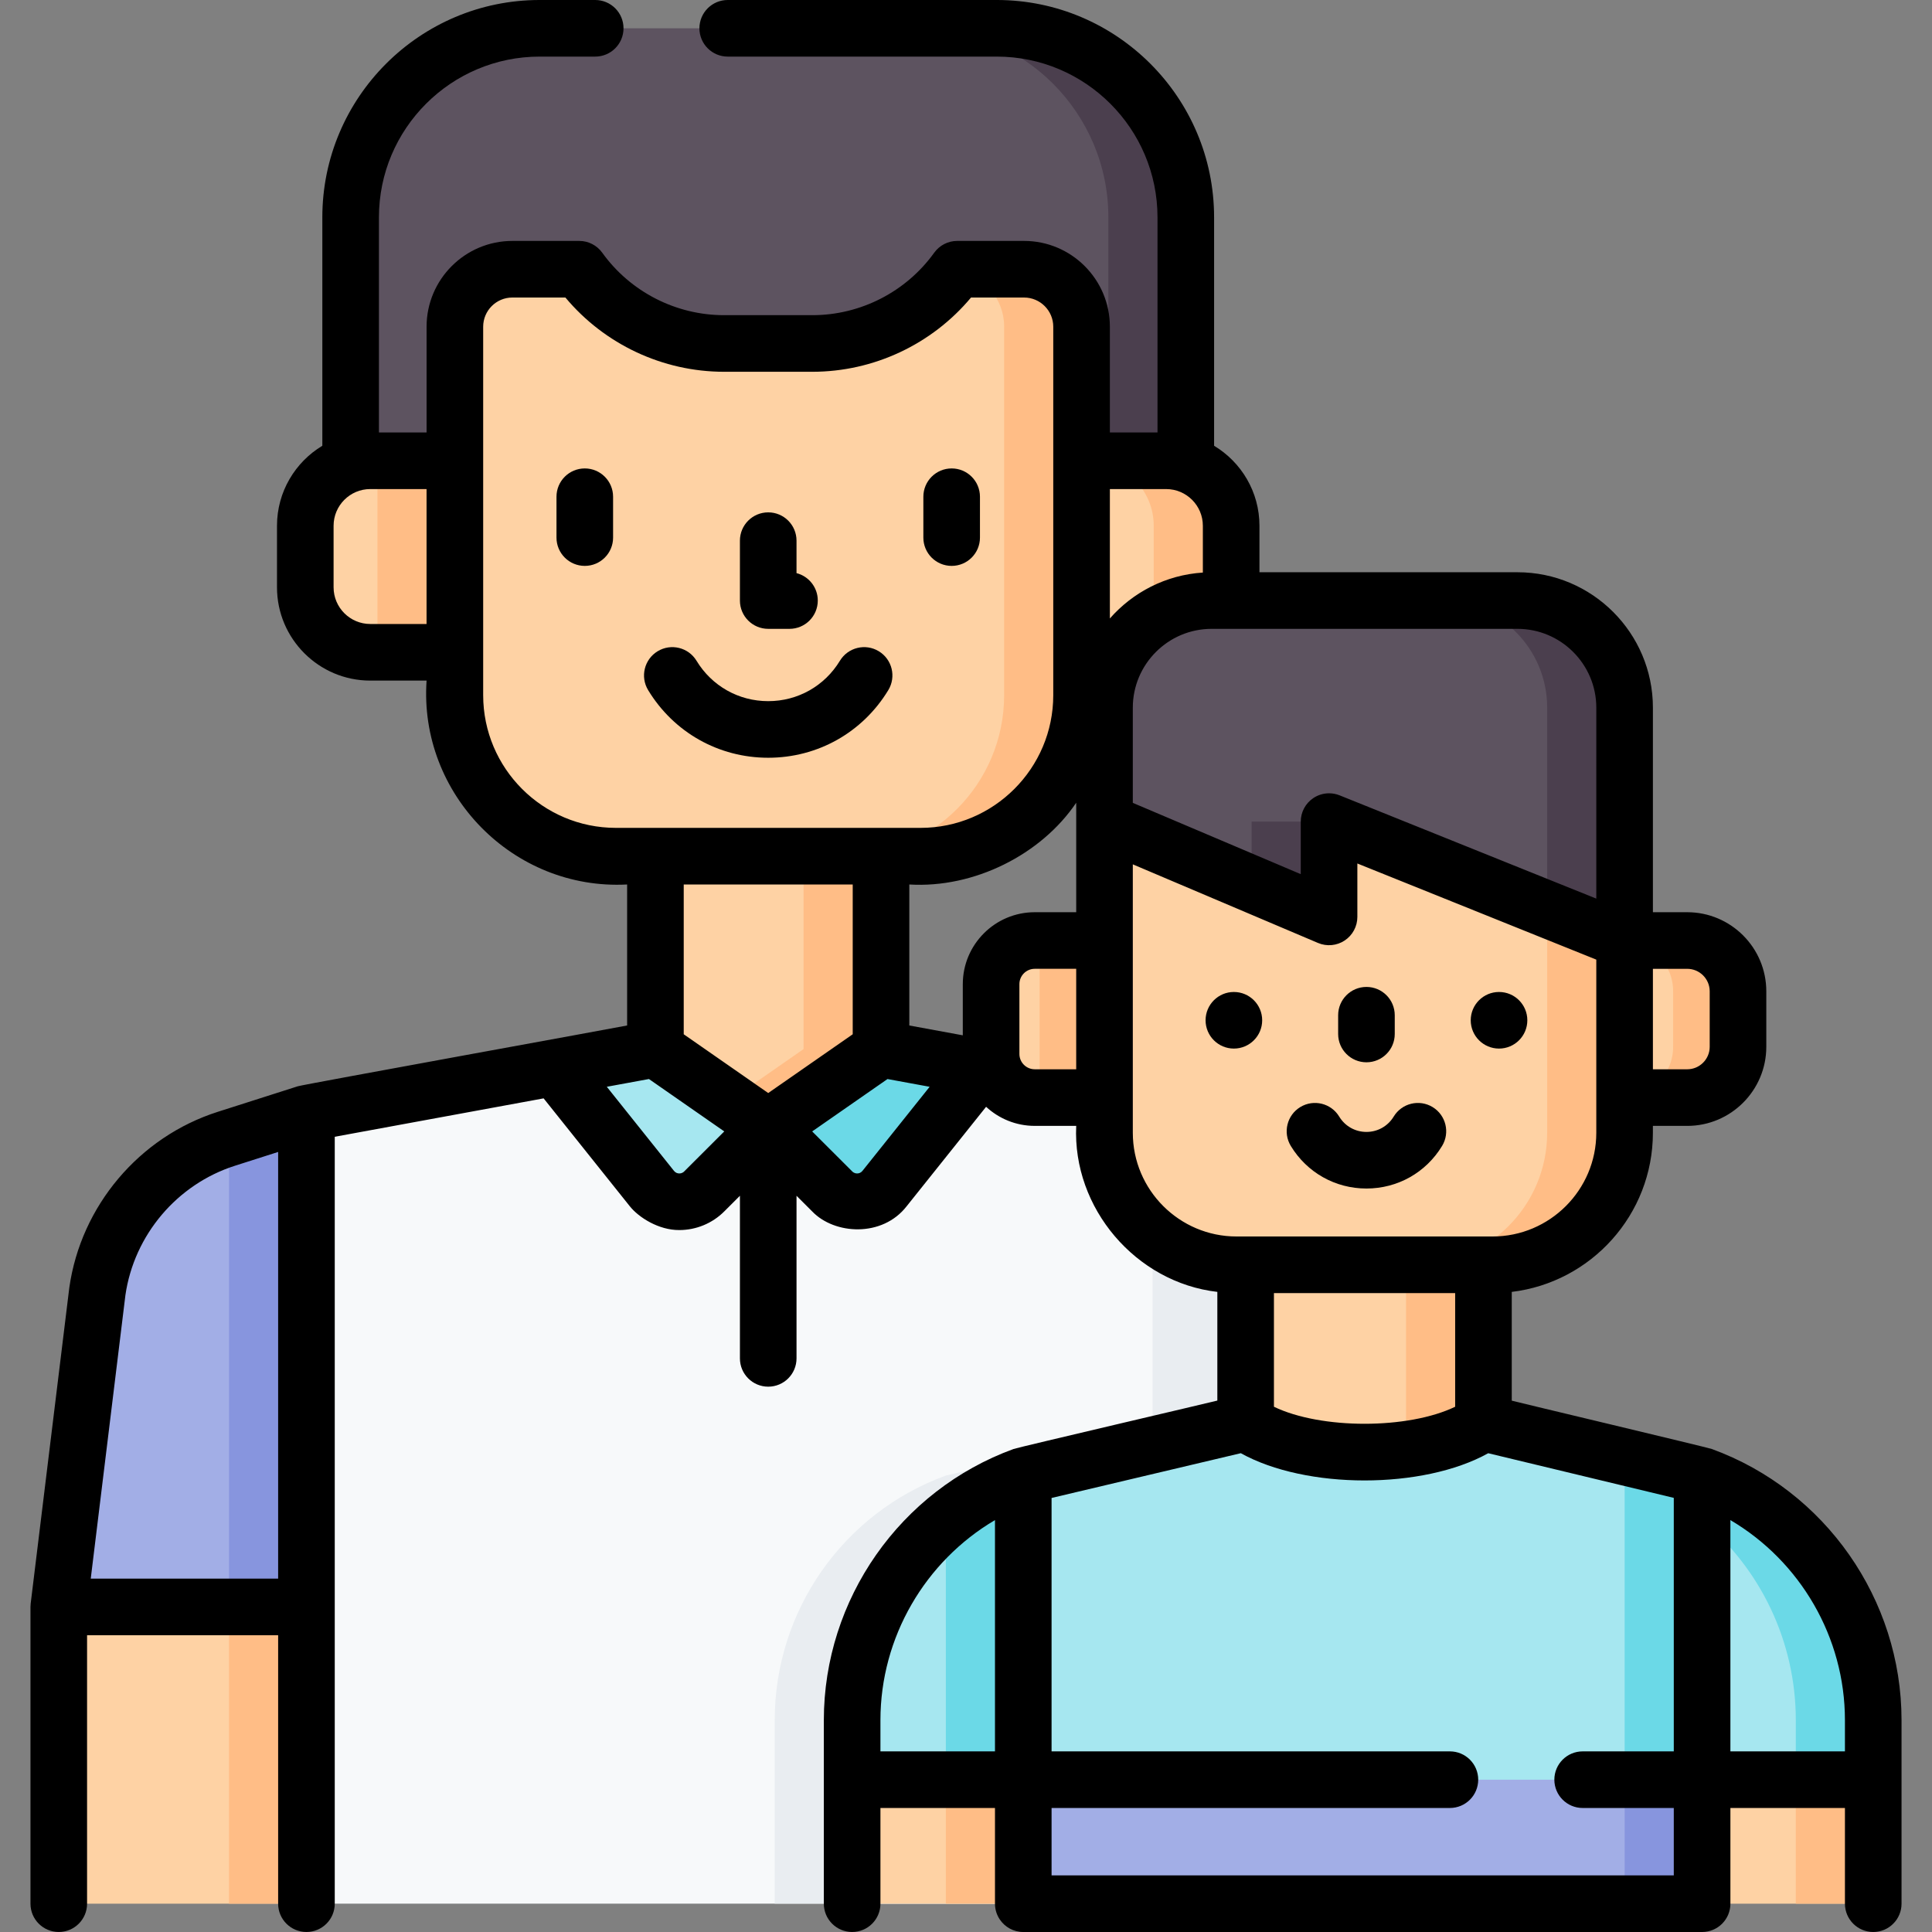 <svg id="Capa_1" enable-background="new 0 0 512.003 512.003" height="512" viewBox="0 0 512.003 512.003" width="512" xmlns="http://www.w3.org/2000/svg"><rect x="0" y="0" width="512.003" height="512.003" fill="#808080" stroke="none"/><g><g><path d="m325.961 295.01v209.49h-244.75v-209.49l92.48-17h59.79z" fill="#f7f9fa"/><path d="m325.961 377.1v127.4h-120.65v-48.64c0-14.49 4.53-28.21 12.46-39.55 7.94-11.34 19.27-20.3 32.89-25.27l58.93-13.94z" fill="#e9edf1"/><path d="m233.479 278.014h-20.519l92.482 17v209.486h20.52v-209.486z" fill="#e9edf1"/><path d="m81.214 295.014-21.224 6.777c-18.209 5.814-31.49 21.528-34.188 40.452l-10.228 83.617h65.639v-130.846z" fill="#a2aee6"/><path d="m60.694 301.566v124.294h20.52v-130.846z" fill="#8795de"/><path d="m325.962 295.014 21.224 6.777c18.209 5.814 31.49 21.528 34.188 40.452l10.227 83.618h-65.639z" fill="#e9edf1"/><path d="m314.251 135.194h-221.327v-77.594c0-27.669 22.43-50.099 50.099-50.099h121.129c27.669 0 50.099 22.43 50.099 50.099z" fill="#5d5360"/><path d="m264.152 7.5h-20.52c27.669 0 50.099 22.43 50.099 50.099v77.595h20.52v-77.594c0-27.669-22.43-50.1-50.099-50.1z" fill="#4b3f4e"/><path d="m286.628 86.587v97.64c0 23.567-19.105 42.671-42.671 42.671h-80.739c-23.567 0-42.671-19.105-42.671-42.671v-97.64c0-8.416 6.823-15.239 15.239-15.239h17.722c8.88 12.354 23.164 19.678 38.378 19.678h23.402c15.214 0 29.498-7.324 38.378-19.678h17.722c8.418-.001 15.24 6.822 15.24 15.239z" fill="#fed2a4"/><g><path d="m171.367 91.025h20.52c-15.214 0-29.498-7.324-38.378-19.678h-17.723c-.893 0-1.763.092-2.614.24 8.892 12.206 23.082 19.438 38.195 19.438z" fill="#fed2a4"/><path d="m271.389 71.347h-17.722c-.059.082-.124.158-.184.24 7.168 1.242 12.625 7.476 12.625 14.999v97.64c0 23.567-19.104 42.671-42.671 42.671h20.52c23.567 0 42.671-19.104 42.671-42.671v-97.64c0-8.416-6.822-15.239-15.239-15.239z" fill="#ffbd86"/></g><path d="m120.543 172.865h-22.413c-9.513 0-17.225-7.712-17.225-17.225v-16.308c0-9.513 7.712-17.225 17.225-17.225h22.413z" fill="#fed2a4"/><path d="m100.023 122.108h20.52v50.757h-20.52z" fill="#ffbd86"/><path d="m309.045 172.865h-22.413v-50.757h22.413c9.513 0 17.225 7.712 17.225 17.225v16.308c0 9.512-7.712 17.224-17.225 17.224z" fill="#fed2a4"/><path d="m309.045 122.108h-20.52c9.513 0 17.225 7.712 17.225 17.225v16.308c0 9.513-7.712 17.225-17.225 17.225h20.52c9.513 0 17.225-7.712 17.225-17.225v-16.308c0-9.513-7.712-17.225-17.225-17.225z" fill="#ffbd86"/><path d="m173.696 226.898h59.784v51.116l-29.892 20.792-29.892-20.792z" fill="#fed2a4"/><path d="m212.96 226.898v51.116l-19.632 13.655 10.26 7.137 29.891-20.792v-51.116z" fill="#ffbd86"/><path d="m203.588 298.806 16.973 16.951c3.928 3.923 10.395 3.561 13.86-.777l25.627-32.081-26.568-4.884z" fill="#6bd9e7"/><path d="m203.588 298.806-16.973 16.951c-3.928 3.923-10.395 3.561-13.86-.777l-25.627-32.081 26.568-4.884z" fill="#a6e7f0"/><path d="m15.574 425.86h65.639v78.64h-65.639z" fill="#fed2a4"/><path d="m60.694 425.86h20.52v78.64h-20.52z" fill="#ffbd86"/><path d="m292.708 217.733v82.457c0 19.327 15.667 34.994 34.994 34.994h67.842c19.327 0 34.994-15.667 34.994-34.994v-82.457z" fill="#fed2a4"/><path d="m410.017 217.733v82.457c0 19.327-15.667 34.994-34.994 34.994h20.52c19.327 0 34.994-15.667 34.994-34.994v-82.457z" fill="#ffbd86"/><path d="m292.705 290.873h-18.491c-6.385 0-11.56-5.176-11.56-11.56v-18.504c0-6.385 5.176-11.56 11.56-11.56h18.491z" fill="#fed2a4"/><path d="m275.513 249.247h17.192v41.625h-17.192z" fill="#ffbd86"/><path d="m447.133 290.873h-16.593v-41.625h16.593c7.433 0 13.459 6.026 13.459 13.459v14.708c0 7.432-6.026 13.458-13.459 13.458z" fill="#fed2a4"/><path d="m447.133 249.247h-16.593v.03c7.153.316 12.859 6.198 12.859 13.428v14.708c0 7.231-5.707 13.113-12.859 13.428v.03h16.593c7.433 0 13.458-6.026 13.458-13.459v-14.708c.001-7.431-6.025-13.457-13.458-13.457z" fill="#ffbd86"/><g><path d="m451.074 504.5h-179.894v-113.455l58.929-13.942h63.027l57.938 13.942z" fill="#a6e7f0"/><path d="m393.136 377.103h-20.52l57.937 13.942v113.455h20.52v-113.455z" fill="#6bd9e7"/><path d="m330.109 335.184h63.027v41.92c-14.735 10.249-48.292 10.249-63.027 0z" fill="#fed2a4"/><path d="m372.616 335.184v41.92c-5.257 3.657-12.914 6.002-21.254 7.049 15.034 1.888 32.296-.456 41.774-7.049v-41.92z" fill="#ffbd86"/></g><path d="m271.18 391.045c-27.234 9.933-45.355 35.831-45.355 64.82v15.768h45.355z" fill="#a6e7f0"/><path d="m271.18 391.045c-7.62 2.779-14.524 6.81-20.52 11.806v68.782h20.52z" fill="#6bd9e7"/><path d="m225.825 471.633h45.355v32.867h-45.355z" fill="#fed2a4"/><path d="m250.66 471.633h20.52v32.867h-20.52z" fill="#ffbd86"/><path d="m451.074 391.045c27.234 9.933 45.355 35.831 45.355 64.82v15.768h-45.355z" fill="#a6e7f0"/><path d="m451.074 391.045v11.806c15.434 12.862 24.835 32.135 24.835 53.014v15.768h20.52v-15.768c0-28.989-18.121-54.887-45.355-64.82z" fill="#6bd9e7"/><path d="m451.074 471.633h45.355v32.867h-45.355z" fill="#fed2a4"/><path d="m475.909 471.633h20.52v32.867h-20.52z" fill="#ffbd86"/><path d="m292.708 217.733v-30.188c0-15.68 12.712-28.392 28.392-28.392h81.048c15.681 0 28.392 12.712 28.392 28.392v30.188 31.514l-78.324-31.514v25.26z" fill="#5d5360"/><g fill="#4b3f4e"><path d="m331.697 234.283 20.52 8.71v-25.26h-20.52z"/><path d="m402.148 159.153h-20.52c15.681 0 28.392 12.712 28.392 28.392v30.188 23.258l20.52 8.256v-31.514-30.188c.001-15.681-12.711-28.392-28.392-28.392z"/></g><path d="m271.182 471.636h179.893v32.867h-179.893z" fill="#a2aee6"/><path d="m430.555 471.636h20.52v32.868h-20.52z" fill="#8795de"/></g><g><path d="m203.587 166.652h5.636c4.143 0 7.5-3.357 7.5-7.5 0-3.498-2.396-6.438-5.636-7.267v-8.603c0-4.143-3.357-7.5-7.5-7.5s-7.5 3.357-7.5 7.5v15.869c0 4.144 3.358 7.501 7.5 7.501z"/><path d="m154.975 124.14c-4.143 0-7.5 3.357-7.5 7.5v10.829c0 4.143 3.357 7.5 7.5 7.5s7.5-3.357 7.5-7.5v-10.829c0-4.143-3.357-7.5-7.5-7.5z"/><path d="m252.201 149.969c4.143 0 7.5-3.357 7.5-7.5v-10.829c0-4.143-3.357-7.5-7.5-7.5s-7.5 3.357-7.5 7.5v10.829c0 4.142 3.357 7.5 7.5 7.5z"/><path d="m203.587 200.813c13.115 0 25.012-6.699 31.824-17.922 2.149-3.541 1.021-8.153-2.52-10.303-3.539-2.148-8.153-1.022-10.303 2.52-4.069 6.703-11.173 10.705-19.002 10.705s-14.932-4.002-19.001-10.705c-2.149-3.542-6.764-4.668-10.303-2.52-3.541 2.149-4.669 6.762-2.52 10.303 6.815 11.223 18.711 17.922 31.825 17.922z"/><path d="m453.643 383.999c-.629-.293-52.048-12.527-53.007-12.805v-28.826c21.038-2.526 37.401-20.471 37.401-42.178v-1.816h9.096c11.557 0 20.958-9.402 20.958-20.959v-14.708c0-11.557-9.401-20.959-20.958-20.959h-9.093v-54.202c0-19.791-16.101-35.893-35.892-35.893h-68.378v-12.323c0-8.988-4.825-16.868-12.02-21.195v-60.534c.001-31.761-25.837-57.601-57.598-57.601h-71.297c-4.143 0-7.5 3.357-7.5 7.5s3.357 7.5 7.5 7.5h71.297c23.489 0 42.6 19.11 42.6 42.601v57.01h-12.623v-28.024c0-12.538-10.201-22.739-22.739-22.739h-17.723c-2.414 0-4.681 1.162-6.09 3.122-7.451 10.367-19.521 16.556-32.288 16.556h-23.402c-12.767 0-24.837-6.188-32.288-16.556-1.409-1.96-3.676-3.122-6.09-3.122h-17.722c-12.538 0-22.739 10.201-22.739 22.739v28.021h-12.626v-57.007c0-23.49 19.11-42.601 42.6-42.601h14.716c4.143 0 7.5-3.357 7.5-7.5s-3.357-7.5-7.5-7.5h-14.716c-31.761 0-57.6 25.84-57.6 57.601v60.533c-7.193 4.329-12.016 12.211-12.016 21.2v16.308c0 13.633 11.092 24.725 24.725 24.725h14.917c-2.07 30.033 22.929 55.628 53.148 54.032v37.366c-1.968.432-85.348 15.556-87.264 16.107l-21.224 6.776c-20.809 6.645-36.247 24.912-39.332 46.538-.007.049-.014.099-.02.148l-10.226 83.616c-.014.144-.025.302-.056.91v78.64c0 4.143 3.357 7.5 7.5 7.5s7.5-3.357 7.5-7.5v-71.14h50.637v71.14c0 4.143 3.357 7.5 7.5 7.5h.001s.001 0 .001 0c4.143 0 7.5-3.357 7.5-7.5v-203.243l55.352-10.175 22.83 28.579c2.343 2.951 7.654 6.364 13.135 6.319 4.439 0 8.728-1.764 11.885-4.917l4.173-4.168v43.091c0 4.143 3.357 7.5 7.5 7.5s7.5-3.357 7.5-7.5v-43.091l4.173 4.168c5.888 6.134 18.561 6.93 25.02-1.404l21.046-26.345c3.397 3.129 7.916 5.058 12.888 5.058h10.994c-1.011 21.811 15.811 41.503 37.401 43.995v28.803c-.769.234-53.088 12.46-53.998 12.828-30.078 10.97-50.286 39.851-50.286 71.866v48.636c0 4.143 3.357 7.5 7.5 7.5s7.5-3.357 7.5-7.5v-25.367h30.355v25.367c0 1.554.473 2.998 1.282 4.195 1.348 1.996 3.63 3.308 6.22 3.308h179.894c4.143 0 7.5-3.357 7.5-7.5v-25.37h30.353v25.367c0 4.143 3.357 7.5 7.5 7.5s7.5-3.357 7.5-7.5v-48.635c-.002-32.016-20.21-60.897-50.287-71.866zm-340.6-218.634h-14.913c-5.362 0-9.725-4.362-9.725-9.725v-16.308c0-5.362 4.362-9.726 9.725-9.726h14.913zm330.531 298.771h-24.151c-4.143 0-7.5 3.357-7.5 7.5s3.357 7.5 7.5 7.5h24.151v17.864h-164.892v-17.864h105.563c4.143 0 7.5-3.357 7.5-7.5s-3.357-7.5-7.5-7.5h-105.565v-67.158l50.148-11.864c8.642 4.81 20.713 7.222 32.794 7.222 12.074 0 24.138-2.409 32.779-7.214l49.172 11.832v67.182zm-105.965-121.452h48.027v30.12c-12.469 6.02-35.559 6.02-48.027 0zm115.482-79.978v14.708c0 3.286-2.673 5.959-5.958 5.959h-9.093v-26.626h9.093c3.285 0 5.958 2.673 5.958 5.959zm-30.05-75.161-.003 50.599-68.021-27.369c-.903-.363-1.854-.542-2.799-.542-1.477 0-2.941.436-4.199 1.285-2.064 1.395-3.302 3.724-3.302 6.215v13.929l-44.509-18.893v-25.225c0-11.521 9.372-20.893 20.893-20.893h81.049c11.518.001 20.891 9.373 20.891 20.894zm-167.888 73.263v13.563l-14.173-2.606v-37.367c17.123 1.044 34.928-7.89 44.228-21.661v29.01h-10.994c-10.51 0-19.061 8.551-19.061 19.061zm53.889-131.198c5.365 0 9.729 4.36 9.729 9.72v12.406c-9.8.631-18.536 5.211-24.64 12.163v-34.289zm-180.995 54.617v-97.64c0-4.268 3.472-7.739 7.739-7.739h14.053c10.348 12.389 25.787 19.678 42.047 19.678h23.402c16.26 0 31.699-7.289 42.047-19.678h14.054c4.268 0 7.739 3.472 7.739 7.739v97.64c0 19.394-15.777 35.171-35.171 35.171h-80.739c-19.393-.001-35.171-15.778-35.171-35.171zm97.933 50.17v39.698l-22.393 15.574-22.392-15.574v-39.698zm-201.933 183.963 9.188-75.129c2.302-15.939 13.691-29.396 29.035-34.296l11.44-3.653v113.078zm157.268-107.91c-.476.474-1.02.547-1.384.527-.37-.021-.898-.155-1.316-.679l-17.806-22.29 11.169-2.053 19.961 13.884zm47.245-.151c-.418.523-.946.658-1.315.679-.368.02-.91-.053-1.385-.527l-10.624-10.61 14.069-9.785 5.893-4.098 11.17 2.053zm41.593-30.987v-18.505c0-2.239 1.821-4.061 4.061-4.061h10.991v26.626h-10.991c-2.24.001-4.061-1.82-4.061-4.06zm30.055 20.877v-71.125l49.078 20.832c2.318.984 4.972.739 7.07-.649s3.36-3.737 3.36-6.254v-14.158l63.321 25.478v45.877c0 15.16-12.334 27.494-27.494 27.494h-67.842c-15.159 0-27.493-12.334-27.493-27.495zm-66.883 163.944v-8.268c0-21.976 11.843-42.113 30.355-53.021v61.288h-30.355zm225.249 0v-61.288c18.513 10.907 30.354 31.045 30.354 53.021v8.268h-30.354z"/><path d="m362.125 281.521c4.143 0 7.5-3.357 7.5-7.5v-4.972c0-4.143-3.357-7.5-7.5-7.5s-7.5 3.357-7.5 7.5v4.972c0 4.143 3.357 7.5 7.5 7.5z"/><path d="m362.125 314.973c8.262 0 15.755-4.219 20.046-11.286 2.149-3.541 1.021-8.154-2.519-10.304-3.541-2.147-8.153-1.022-10.304 2.519-1.548 2.55-4.248 4.071-7.224 4.071s-5.676-1.521-7.224-4.071c-2.149-3.541-6.761-4.668-10.304-2.519-3.54 2.149-4.668 6.763-2.519 10.304 4.293 7.067 11.786 11.286 20.048 11.286z"/><circle cx="397.261" cy="270.386" r="7.5"/><circle cx="326.992" cy="270.386" r="7.5"/></g></g></svg>